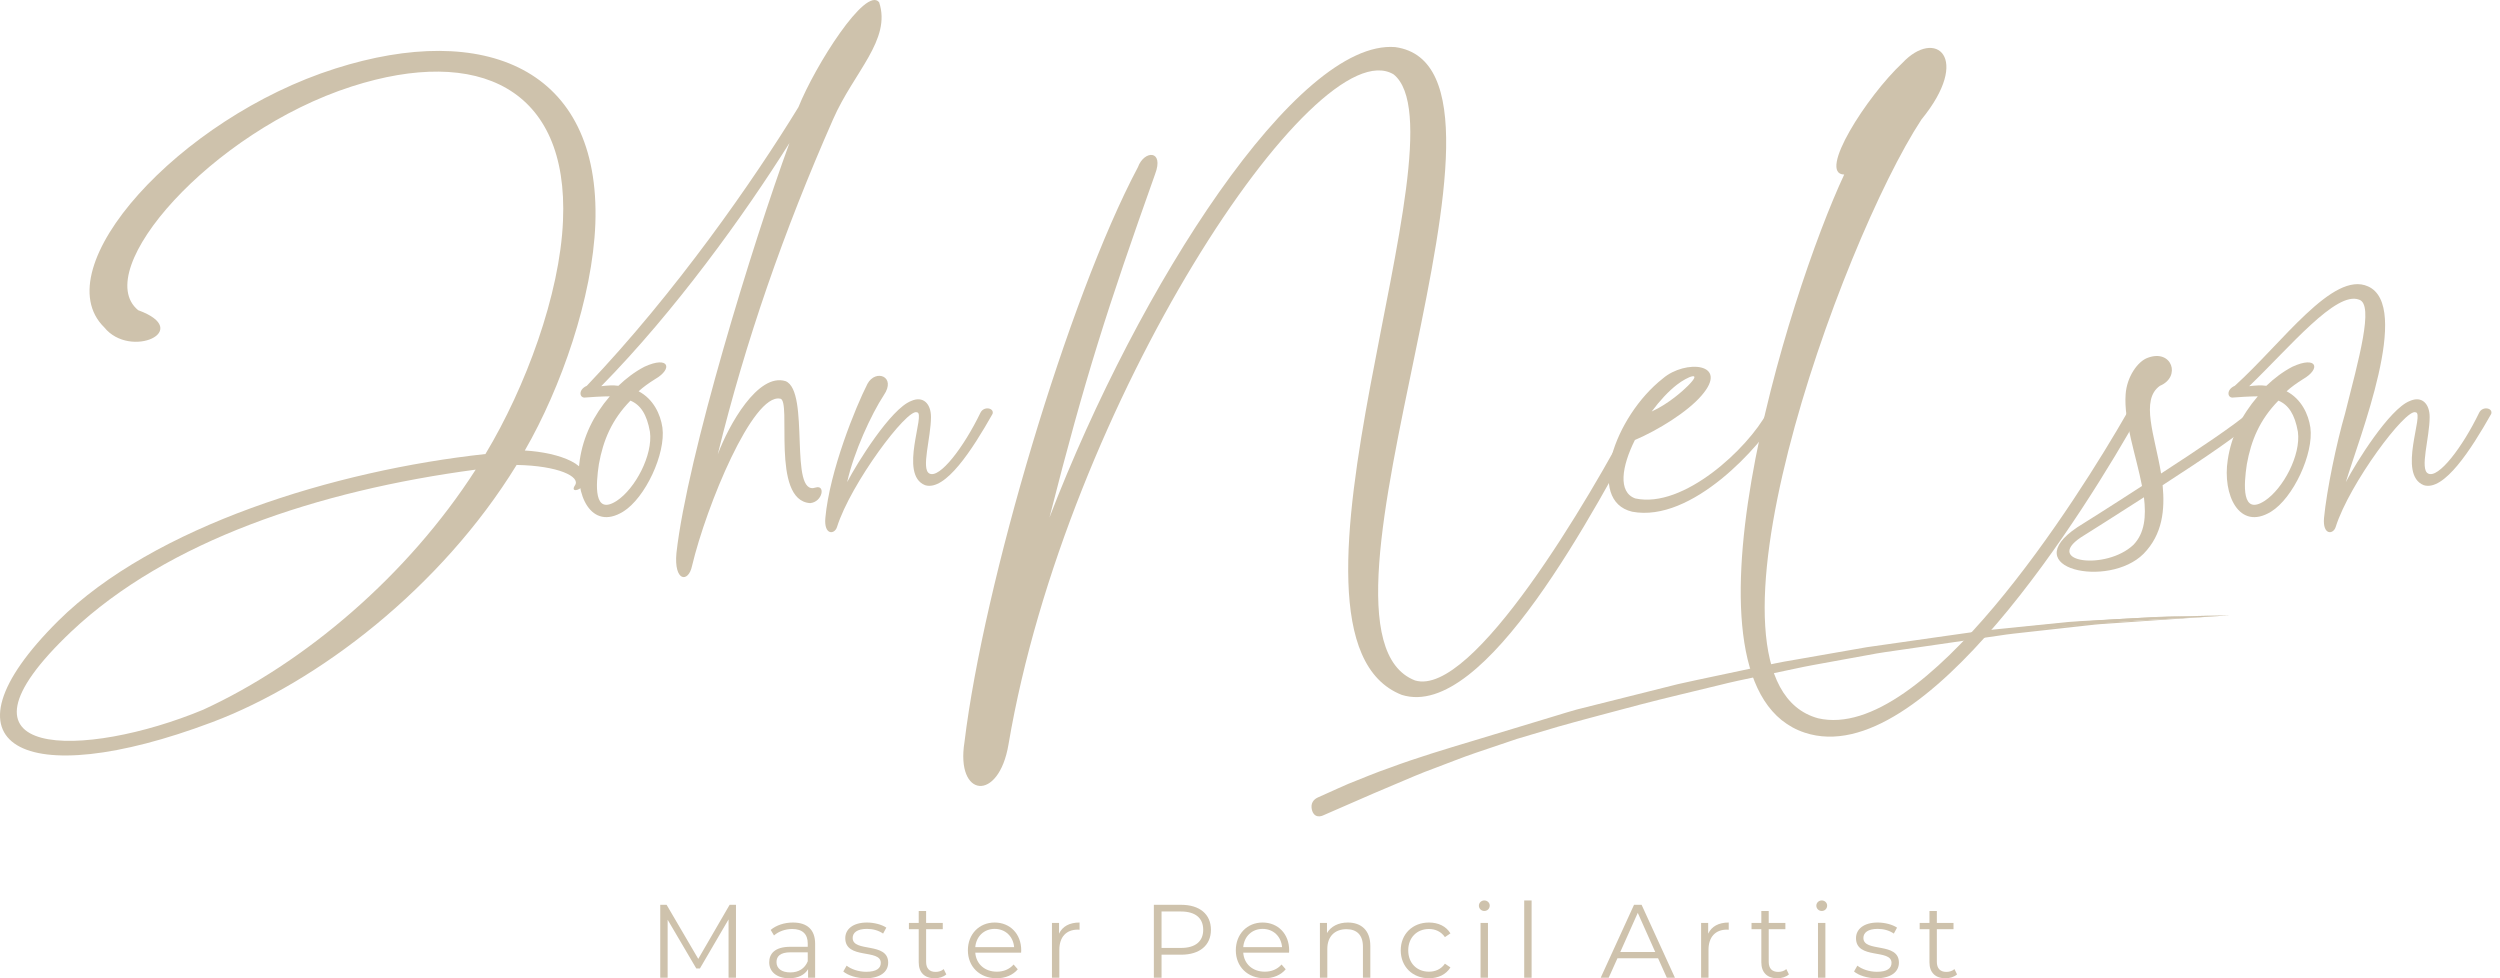 <svg width="92" height="36" viewBox="0 0 92 36" fill="none" xmlns="http://www.w3.org/2000/svg">
	<path d="M21.436 17.884C21.335 18.056 20.977 18.128 21.163 17.855C21.364 17.54 20.547 17.138 19.012 17.11C16.229 21.642 11.696 25.113 7.809 26.576C0.838 29.201 -2.489 27.451 2.144 22.847C5.658 19.362 12.328 17.31 17.864 16.708C19.341 14.255 20.604 10.841 20.718 8.13C20.934 3.225 17.591 1.69 12.944 3.182C7.766 4.846 3.305 9.952 5.084 11.415C7.135 12.161 4.797 13.237 3.836 12.046C1.613 9.866 6.59 4.344 12.342 2.522C17.792 0.787 22.11 2.479 21.909 8.231C21.808 10.942 20.647 14.27 19.313 16.579C20.575 16.651 21.909 17.124 21.436 17.884ZM17.506 17.282C11.696 18.056 6.16 19.907 2.631 23.234C-2.432 28.025 3.133 27.925 7.479 26.117C11.223 24.396 15.01 21.169 17.506 17.282Z" fill="#CEC2AC" />
	<path d="M29.383 3.942C29.999 2.407 31.864 -0.533 32.352 0.084C32.811 1.461 31.419 2.651 30.659 4.387C28.837 8.518 27.432 12.563 26.413 16.722C26.815 15.647 27.891 13.71 28.909 14.026C29.827 14.399 29.01 18.286 30.014 17.942C30.387 17.827 30.272 18.473 29.813 18.515C28.35 18.415 29.153 14.7 28.708 14.671C27.704 14.47 25.997 18.602 25.467 20.825C25.337 21.456 24.793 21.413 24.893 20.351C25.294 16.78 27.704 8.948 29.052 5.262C27.389 7.915 24.821 11.473 22.125 14.212C22.354 14.184 22.569 14.169 22.756 14.198C23.043 13.925 23.358 13.681 23.717 13.495C24.62 13.079 24.778 13.567 24.104 13.954C23.874 14.098 23.674 14.241 23.502 14.399C24.047 14.686 24.305 15.245 24.377 15.733C24.506 16.694 23.746 18.329 22.928 18.831C21.752 19.548 21.135 18.2 21.336 16.923C21.465 16.062 21.838 15.288 22.44 14.585C22.168 14.585 21.709 14.614 21.551 14.628C21.321 14.671 21.264 14.341 21.594 14.198C24.85 10.784 27.733 6.639 29.383 3.942ZM23.2 14.743C22.512 15.446 22.196 16.206 22.039 17.081C21.924 17.841 21.838 18.988 22.698 18.429C23.373 17.985 24.032 16.751 23.918 15.89C23.803 15.245 23.573 14.9 23.2 14.743Z" fill="#CEC2AC" />
	<path d="M31.922 14.126C32.223 13.567 32.997 13.854 32.524 14.542C32.065 15.245 31.419 16.636 31.176 17.741C31.549 17.023 32.782 15.044 33.528 14.757C33.973 14.556 34.26 14.858 34.26 15.345C34.26 16.105 33.887 17.267 34.202 17.425C34.575 17.626 35.464 16.464 36.081 15.188C36.21 14.929 36.598 15.015 36.526 15.231C35.78 16.55 34.79 18.085 34.044 17.855C33.055 17.468 34.088 15.188 33.743 15.173C33.385 15.015 31.305 17.798 30.803 19.39C30.717 19.677 30.315 19.706 30.373 19.06C30.53 17.325 31.491 14.972 31.922 14.126Z" fill="#CEC2AC" />
	<path d="M37.113 27.394C36.755 29.531 35.163 29.359 35.493 27.308C36.196 21.498 39.308 10.985 41.876 6.151C42.105 5.52 42.851 5.505 42.507 6.409C40.742 11.372 39.939 13.868 38.62 19.046C41.919 10.468 47.742 1.446 51.342 1.733C57.109 2.522 47.297 23.191 52.074 25.041C54.197 25.673 58.5 18.343 60.149 15.188C60.293 14.915 60.752 14.958 60.594 15.245C58.715 18.702 54.656 26.533 51.586 25.572C46.107 23.421 54.082 4.989 51.285 2.737C48.416 1.016 39.236 14.858 37.113 27.394Z" fill="#CEC2AC" />
	<path d="M60.164 16.192C59.677 17.167 59.533 18.114 60.179 18.343C61.957 18.73 64.324 16.493 65.027 15.188C65.156 14.944 65.629 14.944 65.471 15.231C64.812 16.407 62.258 19.247 60.064 18.831C58.357 18.429 59.404 15.331 61.197 13.925C62.015 13.223 63.664 13.352 62.617 14.556C62.101 15.159 61.011 15.833 60.164 16.192ZM60.781 15.144C61.412 14.857 61.943 14.37 62.115 14.198C62.689 13.624 62.101 13.854 61.714 14.155C61.398 14.399 61.082 14.743 60.781 15.144Z" fill="#CEC2AC" />
	<path d="M66.418 26.963C61.283 25.271 65.83 10.77 67.867 6.423C66.863 6.409 68.699 3.54 70.004 2.321C71.223 1.016 72.572 2.12 70.707 4.401C67.752 8.905 61.871 25.056 66.906 26.433C70.807 27.336 76.473 18.343 78.28 15.187C78.438 14.915 78.882 14.958 78.725 15.245C76.803 18.673 70.807 28.412 66.418 26.963Z" fill="#CEC2AC" />
	<path d="M78.826 17.884C78.611 16.765 78.151 15.503 78.223 14.513C78.266 13.868 78.668 13.294 79.041 13.165C79.93 12.835 80.274 13.868 79.485 14.198C78.754 14.714 79.299 16.034 79.528 17.425C80.877 16.55 82.268 15.618 82.784 15.159C83.057 14.987 83.372 15.144 83.042 15.388C82.641 15.833 81.077 16.894 79.585 17.855C79.671 18.759 79.585 19.663 78.883 20.38C77.592 21.671 74.178 20.925 76.444 19.404C76.674 19.261 77.678 18.63 78.826 17.884ZM78.897 18.3C77.807 19.003 76.846 19.605 76.574 19.777C75.211 20.695 77.506 20.997 78.51 20.05C78.926 19.62 78.983 19.003 78.897 18.3Z" fill="#CEC2AC" />
	<path d="M86.327 17.741C86.7 17.023 87.934 15.044 88.68 14.757C89.124 14.556 89.411 14.858 89.411 15.345C89.411 16.105 89.038 17.267 89.354 17.425C89.727 17.626 90.616 16.464 91.233 15.188C91.362 14.929 91.749 15.015 91.677 15.231C90.932 16.55 89.942 18.085 89.196 17.855C88.206 17.468 89.239 15.188 88.895 15.173C88.536 15.015 86.457 17.798 85.954 19.39C85.868 19.677 85.467 19.706 85.524 19.06C85.624 18.028 85.983 16.306 86.299 15.216C86.801 13.223 87.374 11.2 86.815 11.028C85.969 10.698 84.276 12.764 82.77 14.212C83 14.184 83.215 14.169 83.401 14.198C83.688 13.925 84.004 13.681 84.362 13.495C85.266 13.079 85.424 13.567 84.75 13.954C84.52 14.098 84.319 14.241 84.147 14.399C84.692 14.685 84.95 15.245 85.022 15.733C85.151 16.694 84.391 18.329 83.573 18.831C82.397 19.548 81.781 18.2 81.981 16.923C82.11 16.062 82.483 15.288 83.086 14.585C82.813 14.585 82.354 14.614 82.197 14.628C81.967 14.671 81.909 14.341 82.24 14.198C83.99 12.62 85.854 9.952 87.145 10.54C88.751 11.257 86.829 16.077 86.327 17.741ZM83.846 14.743C83.157 15.446 82.842 16.206 82.684 17.081C82.569 17.841 82.483 18.988 83.344 18.429C84.018 17.985 84.678 16.751 84.563 15.89C84.448 15.245 84.219 14.9 83.846 14.743Z" fill="#CEC2AC" />
	<path d="M82.058 22.643C81.527 22.676 80.969 22.716 80.41 22.742C78.241 22.841 76.077 23.021 73.92 23.296C72.339 23.498 70.757 23.704 69.183 23.972C67.392 24.278 65.603 24.61 63.825 25.014C61.742 25.488 59.667 26.017 57.599 26.587C55.186 27.252 52.807 28.098 50.47 29.135C49.866 29.403 49.259 29.661 48.654 29.924C48.505 29.989 48.405 29.941 48.367 29.784C48.327 29.617 48.378 29.503 48.526 29.432C49.946 28.753 51.398 28.221 52.864 27.755C54.556 27.217 56.251 26.689 57.952 26.204C59.254 25.833 60.566 25.518 61.878 25.211C63.083 24.928 64.292 24.673 65.502 24.435C66.6 24.219 67.701 24.025 68.804 23.853C70.201 23.634 71.599 23.427 73 23.251C75.19 22.976 77.387 22.776 79.592 22.705C80.423 22.678 81.254 22.663 82.058 22.643Z" fill="#CEC2AC" />
	<path d="M82.057 22.643C82.057 22.643 80.972 22.716 79.073 22.844C78.599 22.877 78.073 22.914 77.501 22.954C77.215 22.969 76.918 23.004 76.611 23.039C76.303 23.073 75.985 23.108 75.656 23.145C75.326 23.182 74.987 23.219 74.637 23.258C74.287 23.299 73.928 23.331 73.561 23.391C72.826 23.498 72.052 23.61 71.245 23.727C70.841 23.786 70.429 23.845 70.009 23.906C69.588 23.968 69.163 24.022 68.731 24.108C68.298 24.187 67.858 24.267 67.412 24.348C66.966 24.431 66.51 24.507 66.055 24.608C65.598 24.704 65.135 24.802 64.666 24.901C64.197 24.998 63.724 25.097 63.248 25.218C62.295 25.453 61.317 25.677 60.332 25.935C59.349 26.201 58.343 26.456 57.337 26.742C56.834 26.892 56.328 27.042 55.819 27.193C55.318 27.363 54.814 27.533 54.308 27.704C53.802 27.874 53.306 28.079 52.801 28.266C52.295 28.449 51.801 28.667 51.303 28.877C50.805 29.086 50.306 29.299 49.809 29.519L49.061 29.845L48.681 30.011L48.633 30.028C48.612 30.034 48.584 30.038 48.56 30.042C48.511 30.044 48.455 30.037 48.408 30.006C48.312 29.941 48.288 29.847 48.272 29.771C48.266 29.743 48.261 29.688 48.265 29.645C48.269 29.601 48.282 29.554 48.305 29.513C48.352 29.428 48.429 29.378 48.5 29.345L48.872 29.178C49.121 29.067 49.367 28.953 49.617 28.846C50.124 28.645 50.627 28.431 51.14 28.255C52.157 27.877 53.196 27.567 54.219 27.259C55.244 26.948 56.26 26.64 57.264 26.337C57.517 26.262 57.762 26.181 58.019 26.112C58.272 26.049 58.524 25.986 58.775 25.922C59.277 25.797 59.776 25.671 60.27 25.547C60.764 25.423 61.255 25.3 61.74 25.178C62.233 25.064 62.716 24.968 63.197 24.864C63.677 24.762 64.151 24.662 64.621 24.562C65.088 24.463 65.555 24.359 66.016 24.286C66.937 24.125 67.832 23.969 68.698 23.817C69.569 23.693 70.411 23.573 71.219 23.457C71.623 23.4 72.018 23.344 72.404 23.289C72.598 23.262 72.789 23.235 72.977 23.208C73.168 23.189 73.355 23.169 73.541 23.15C74.28 23.075 74.982 23.004 75.641 22.938C76.299 22.858 76.921 22.841 77.493 22.807C78.066 22.776 78.592 22.747 79.068 22.721C79.543 22.689 79.968 22.685 80.337 22.678C80.707 22.671 81.021 22.665 81.276 22.66C81.785 22.649 82.057 22.643 82.057 22.643ZM82.057 22.643C82.057 22.643 81.785 22.652 81.276 22.667C81.021 22.675 80.707 22.684 80.338 22.695C79.968 22.706 79.543 22.714 79.069 22.751C78.594 22.782 78.069 22.816 77.497 22.853C76.925 22.893 76.306 22.916 75.648 23.003C74.989 23.076 74.288 23.154 73.55 23.237C73.365 23.257 73.179 23.278 72.99 23.299C72.802 23.326 72.611 23.354 72.418 23.382C72.031 23.439 71.636 23.496 71.233 23.554C70.426 23.672 69.586 23.796 68.717 23.923C67.851 24.077 66.956 24.237 66.036 24.401C65.574 24.476 65.117 24.579 64.646 24.681C64.177 24.782 63.703 24.885 63.223 24.988C62.745 25.093 62.255 25.192 61.773 25.306C61.288 25.429 60.798 25.554 60.304 25.68C59.81 25.806 59.312 25.933 58.81 26.061C58.56 26.125 58.308 26.189 58.055 26.253C57.809 26.32 57.557 26.404 57.307 26.479C56.304 26.787 55.289 27.098 54.265 27.412C53.241 27.725 52.211 28.036 51.198 28.416C50.687 28.594 50.191 28.808 49.689 29.008C49.44 29.115 49.194 29.231 48.946 29.342L48.574 29.511C48.468 29.561 48.429 29.625 48.451 29.739C48.459 29.794 48.483 29.841 48.504 29.852C48.513 29.86 48.527 29.861 48.546 29.861C48.555 29.859 48.561 29.859 48.573 29.857L48.621 29.84L48.989 29.681L49.737 29.358C50.234 29.14 50.734 28.929 51.236 28.72C51.736 28.511 52.233 28.294 52.741 28.112C53.248 27.927 53.746 27.723 54.256 27.554C56.276 26.824 58.325 26.325 60.299 25.802C61.286 25.547 62.264 25.328 63.218 25.096C63.693 24.976 64.171 24.878 64.641 24.782C65.111 24.685 65.575 24.589 66.033 24.494C66.49 24.394 66.945 24.32 67.392 24.239C67.839 24.159 68.279 24.081 68.712 24.003C69.143 23.92 69.576 23.865 69.994 23.805C70.414 23.746 70.826 23.688 71.23 23.631C72.038 23.518 72.812 23.409 73.548 23.306C73.915 23.249 74.279 23.22 74.628 23.183C74.979 23.148 75.319 23.114 75.649 23.081C75.979 23.047 76.298 23.015 76.606 22.984C76.915 22.953 77.212 22.92 77.498 22.908C78.07 22.874 78.596 22.843 79.071 22.814C80.971 22.705 82.057 22.643 82.057 22.643Z" fill="#CEC2AC" />
	<path d="M27.084 33.297V35.981H26.811V33.834L25.757 35.639H25.623L24.569 33.846V35.981H24.297V33.297H24.531L25.696 35.287L26.85 33.297H27.084Z" fill="#CEC2AC" />
	<path d="M29.997 34.731V35.981H29.737V35.666C29.614 35.873 29.376 36 29.043 36C28.587 36 28.307 35.762 28.307 35.413C28.307 35.103 28.506 34.842 29.085 34.842H29.725V34.72C29.725 34.375 29.53 34.187 29.154 34.187C28.894 34.187 28.648 34.279 28.483 34.425L28.361 34.221C28.564 34.049 28.863 33.949 29.181 33.949C29.702 33.949 29.997 34.21 29.997 34.731ZM29.725 35.375V35.045H29.093C28.702 35.045 28.575 35.199 28.575 35.406C28.575 35.64 28.763 35.785 29.085 35.785C29.392 35.785 29.618 35.64 29.725 35.375Z" fill="#CEC2AC" />
	<path d="M31.033 35.751L31.156 35.536C31.317 35.663 31.589 35.762 31.873 35.762C32.256 35.762 32.413 35.632 32.413 35.433C32.413 34.907 31.106 35.322 31.106 34.524C31.106 34.195 31.39 33.949 31.904 33.949C32.164 33.949 32.448 34.022 32.617 34.137L32.498 34.356C32.321 34.233 32.111 34.183 31.904 34.183C31.539 34.183 31.378 34.325 31.378 34.517C31.378 35.061 32.685 34.651 32.685 35.425C32.685 35.774 32.379 36 31.854 36C31.52 36 31.198 35.892 31.033 35.751Z" fill="#CEC2AC" />
	<path d="M34.824 35.858C34.717 35.954 34.556 36 34.399 36C34.019 36 33.809 35.785 33.809 35.413V34.194H33.448V33.965H33.809V33.524H34.081V33.965H34.694V34.194H34.081V35.398C34.081 35.636 34.203 35.766 34.429 35.766C34.541 35.766 34.652 35.732 34.728 35.663L34.824 35.858Z" fill="#CEC2AC" />
	<path d="M37.577 35.057H35.89C35.921 35.479 36.243 35.758 36.684 35.758C36.929 35.758 37.148 35.67 37.301 35.494L37.454 35.67C37.274 35.885 36.994 36 36.676 36C36.047 36 35.618 35.57 35.618 34.972C35.618 34.374 36.036 33.949 36.603 33.949C37.17 33.949 37.581 34.367 37.581 34.972C37.581 34.996 37.577 35.026 37.577 35.057ZM35.89 34.854H37.32C37.285 34.459 36.998 34.183 36.603 34.183C36.212 34.183 35.925 34.459 35.89 34.854Z" fill="#CEC2AC" />
	<path d="M39.728 33.949V34.214C39.705 34.214 39.682 34.21 39.663 34.21C39.241 34.21 38.984 34.478 38.984 34.953V35.981H38.712V33.965H38.973V34.359C39.099 34.091 39.356 33.949 39.728 33.949Z" fill="#CEC2AC" />
	<path d="M44.562 34.217C44.562 34.788 44.148 35.133 43.466 35.133H42.745V35.981H42.462V33.297H43.466C44.148 33.297 44.562 33.642 44.562 34.217ZM44.278 34.217C44.278 33.788 43.995 33.543 43.458 33.543H42.745V34.884H43.458C43.995 34.885 44.278 34.639 44.278 34.217Z" fill="#CEC2AC" />
	<path d="M47.437 35.057H45.751C45.781 35.479 46.103 35.758 46.544 35.758C46.789 35.758 47.008 35.67 47.161 35.494L47.314 35.67C47.134 35.885 46.854 36 46.536 36C45.907 36 45.478 35.57 45.478 34.972C45.478 34.374 45.896 33.949 46.463 33.949C47.031 33.949 47.441 34.367 47.441 34.972C47.441 34.996 47.437 35.026 47.437 35.057ZM45.751 34.854H47.18C47.146 34.459 46.858 34.183 46.464 34.183C46.073 34.183 45.785 34.459 45.751 34.854Z" fill="#CEC2AC" />
	<path d="M50.428 34.812V35.981H50.156V34.838C50.156 34.413 49.934 34.194 49.55 34.194C49.117 34.194 48.845 34.463 48.845 34.923V35.981H48.573V33.965H48.833V34.336C48.979 34.091 49.251 33.949 49.6 33.949C50.091 33.949 50.428 34.233 50.428 34.812Z" fill="#CEC2AC" />
	<path d="M51.547 34.972C51.547 34.371 51.984 33.949 52.586 33.949C52.927 33.949 53.215 34.083 53.376 34.348L53.173 34.486C53.035 34.283 52.82 34.187 52.586 34.187C52.145 34.187 51.823 34.501 51.823 34.973C51.823 35.448 52.145 35.758 52.586 35.758C52.82 35.758 53.035 35.666 53.173 35.463L53.376 35.601C53.215 35.862 52.928 36 52.586 36C51.984 36 51.547 35.574 51.547 34.972Z" fill="#CEC2AC" />
	<path d="M54.423 33.328C54.423 33.225 54.511 33.136 54.622 33.136C54.733 33.136 54.822 33.221 54.822 33.324C54.822 33.435 54.737 33.524 54.622 33.524C54.511 33.524 54.423 33.435 54.423 33.328ZM54.484 33.965H54.757V35.981H54.484V33.965Z" fill="#CEC2AC" />
	<path d="M56.091 33.137H56.363V35.981H56.091V33.137Z" fill="#CEC2AC" />
	<path d="M61.017 35.264H59.522L59.2 35.981H58.905L60.132 33.297H60.411L61.638 35.981H61.339L61.017 35.264ZM60.913 35.034L60.27 33.593L59.626 35.034H60.913Z" fill="#CEC2AC" />
	<path d="M63.617 33.949V34.214C63.594 34.214 63.571 34.21 63.551 34.21C63.13 34.21 62.873 34.478 62.873 34.953V35.981H62.601V33.965H62.861V34.359C62.988 34.091 63.245 33.949 63.617 33.949Z" fill="#CEC2AC" />
	<path d="M65.832 35.858C65.725 35.954 65.564 36 65.407 36C65.028 36 64.817 35.785 64.817 35.413V34.194H64.456V33.965H64.817V33.524H65.089V33.965H65.702V34.194H65.089V35.398C65.089 35.636 65.211 35.766 65.438 35.766C65.549 35.766 65.66 35.732 65.737 35.663L65.832 35.858Z" fill="#CEC2AC" />
	<path d="M66.841 33.328C66.841 33.225 66.929 33.136 67.04 33.136C67.151 33.136 67.239 33.221 67.239 33.324C67.239 33.435 67.155 33.524 67.04 33.524C66.929 33.524 66.841 33.435 66.841 33.328ZM66.902 33.965H67.174V35.981H66.902V33.965Z" fill="#CEC2AC" />
	<path d="M68.228 35.751L68.351 35.536C68.512 35.663 68.784 35.762 69.068 35.762C69.451 35.762 69.608 35.632 69.608 35.433C69.608 34.907 68.301 35.322 68.301 34.524C68.301 34.195 68.585 33.949 69.099 33.949C69.359 33.949 69.643 34.022 69.811 34.137L69.693 34.356C69.516 34.233 69.305 34.183 69.099 34.183C68.734 34.183 68.573 34.325 68.573 34.517C68.573 35.061 69.88 34.651 69.88 35.425C69.88 35.774 69.574 36 69.049 36C68.715 36 68.393 35.892 68.228 35.751Z" fill="#CEC2AC" />
	<path d="M72.02 35.858C71.912 35.954 71.752 36 71.594 36C71.215 36 71.004 35.785 71.004 35.413V34.194H70.644V33.965H71.004V33.524H71.276V33.965H71.889V34.194H71.276V35.398C71.276 35.636 71.399 35.766 71.625 35.766C71.736 35.766 71.847 35.732 71.924 35.663L72.02 35.858Z" fill="#CEC2AC" />
</svg>
